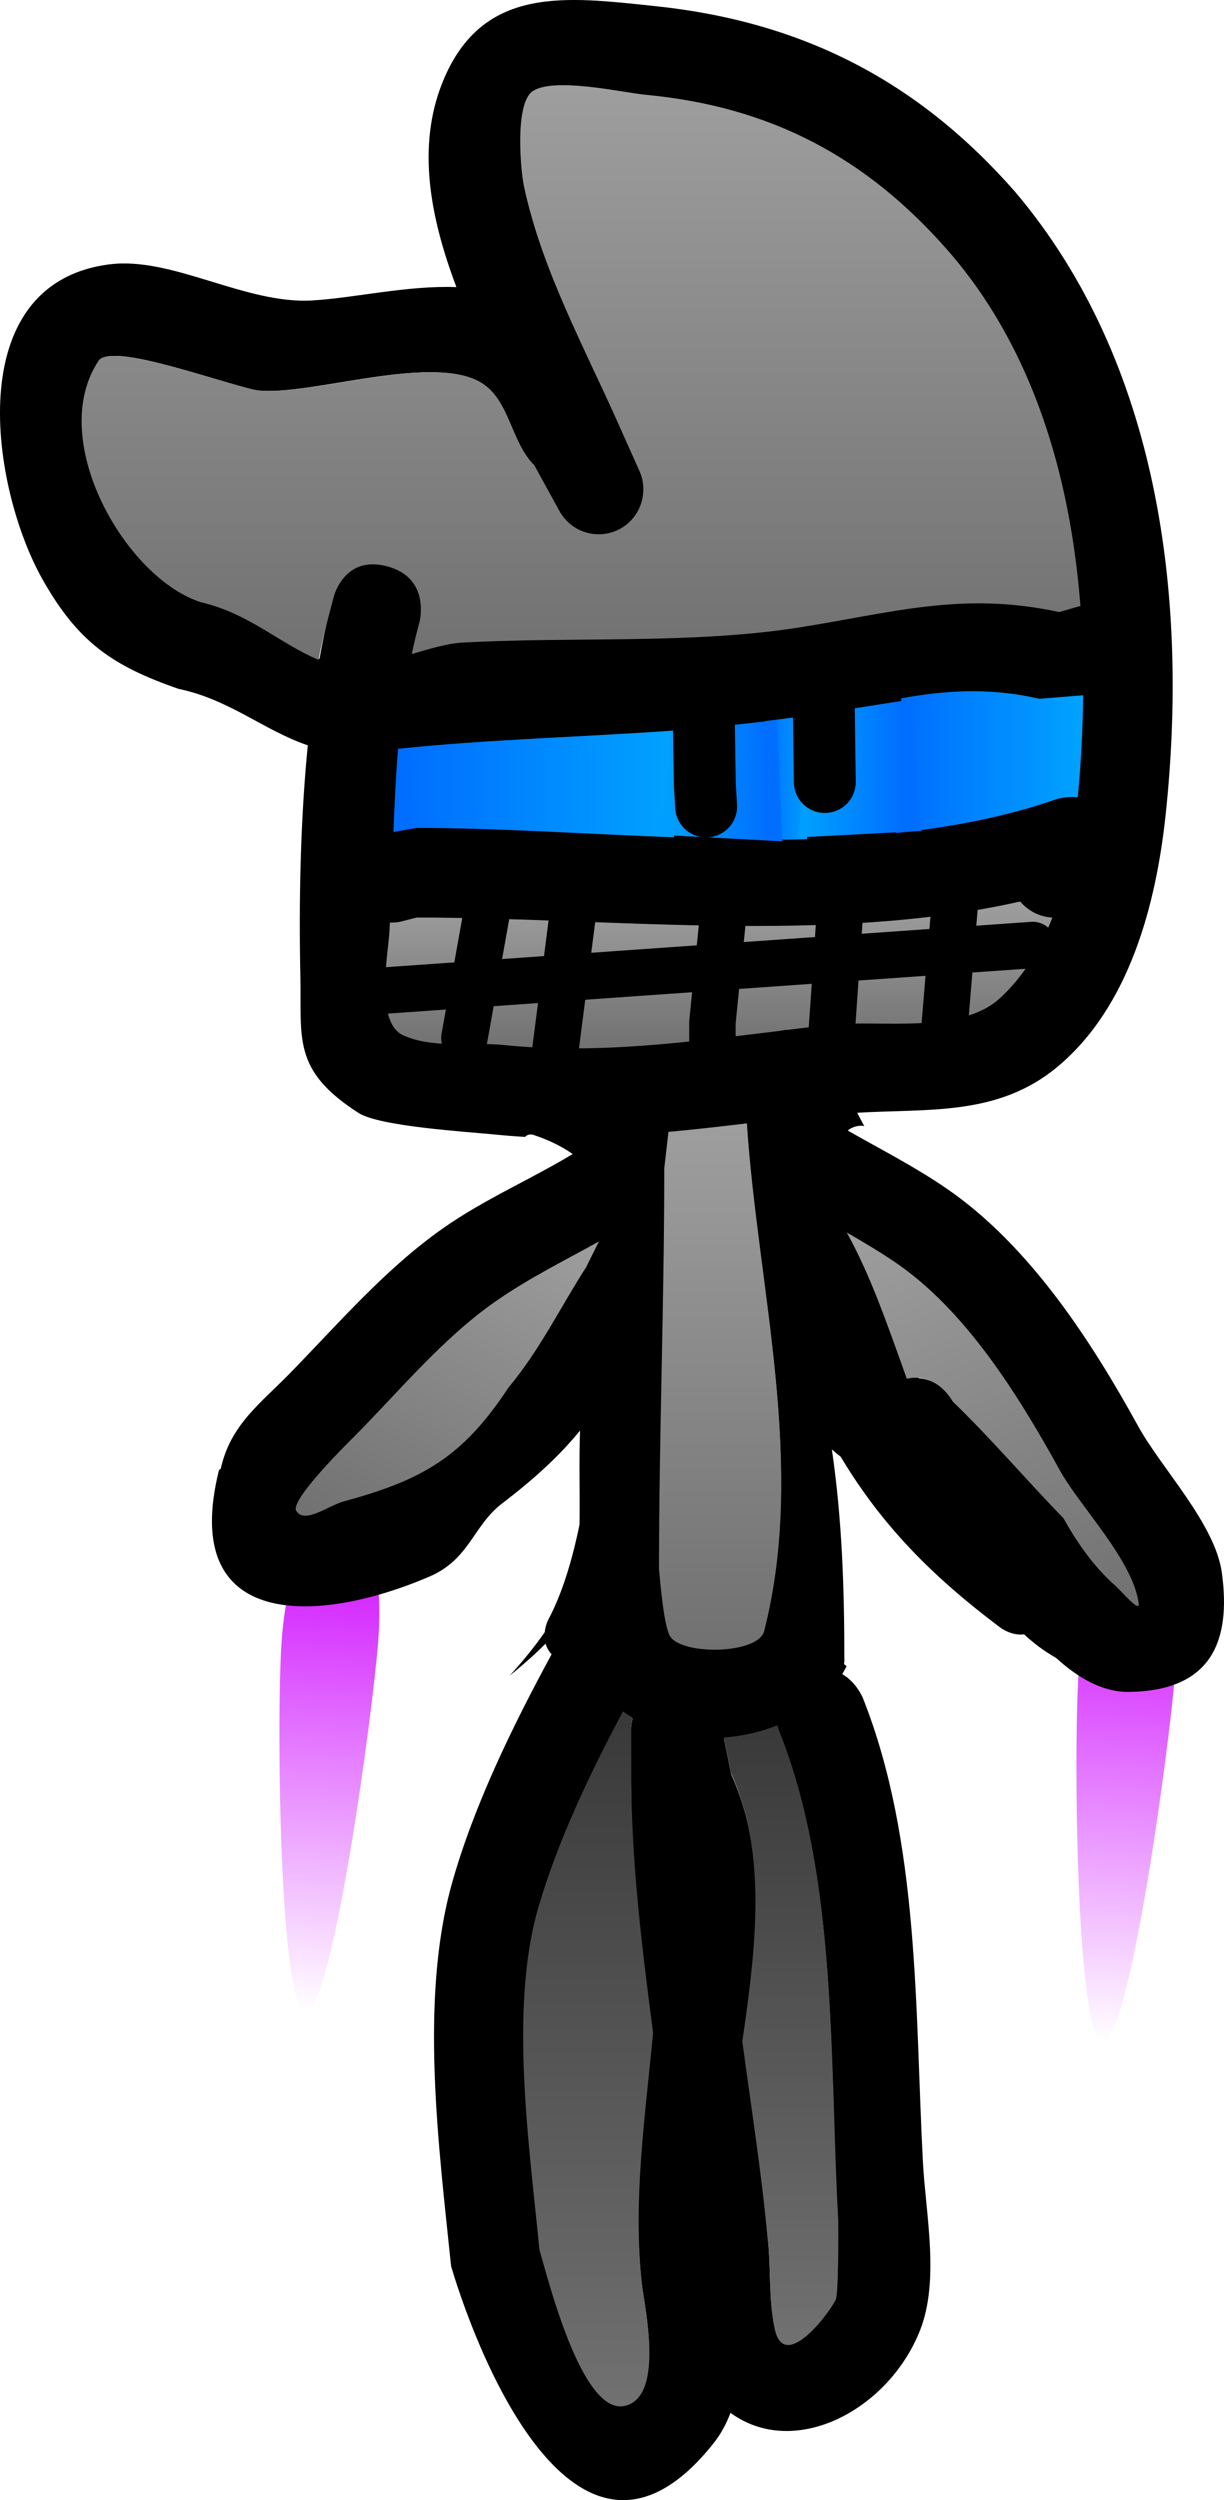 <svg version="1.1" xmlns="http://www.w3.org/2000/svg" xmlns:xlink="http://www.w3.org/1999/xlink" width="39.545" height="80.772" viewBox="0,0,39.545,80.772"><defs><linearGradient x1="554.092" y1="350.341" x2="555.335" y2="334.039" gradientUnits="userSpaceOnUse" id="color-1"><stop offset="0" stop-color="#cc00ff" stop-opacity="0"/><stop offset="1" stop-color="#cc00ff"/></linearGradient><linearGradient x1="528.342" y1="349.341" x2="529.585" y2="333.039" gradientUnits="userSpaceOnUse" id="color-2"><stop offset="0" stop-color="#cc00ff" stop-opacity="0"/><stop offset="1" stop-color="#cc00ff"/></linearGradient><linearGradient x1="528.293" y1="394.551" x2="528.293" y2="413.413" gradientUnits="userSpaceOnUse" id="color-3"><stop offset="0" stop-color="#7d7d7d"/><stop offset="1" stop-color="#adadad"/></linearGradient><linearGradient x1="-2180.125" y1="2274.146" x2="-2179.029" y2="2289.005" gradientUnits="userSpaceOnUse" id="color-4"><stop offset="0" stop-color="#7d7d7d"/><stop offset="1" stop-color="#adadad"/></linearGradient><linearGradient x1="547.547" y1="308.987" x2="553.589" y2="308.987" gradientUnits="userSpaceOnUse" id="color-5"><stop offset="0" stop-color="#006cff"/><stop offset="1" stop-color="#00a3ff"/></linearGradient><linearGradient x1="531.305" y1="309.685" x2="540.524" y2="309.685" gradientUnits="userSpaceOnUse" id="color-6"><stop offset="0" stop-color="#006cff"/><stop offset="1" stop-color="#00a3ff"/></linearGradient><linearGradient x1="543.203" y1="309.475" x2="544.851" y2="309.475" gradientUnits="userSpaceOnUse" id="color-7"><stop offset="0" stop-color="#006cff"/><stop offset="1" stop-color="#00a3ff"/></linearGradient><linearGradient x1="543.828" y1="340.103" x2="543.828" y2="360.125" gradientUnits="userSpaceOnUse" id="color-8"><stop offset="0" stop-color="#393939"/><stop offset="1" stop-color="#717171"/></linearGradient><linearGradient x1="537.595" y1="339.656" x2="537.595" y2="362.107" gradientUnits="userSpaceOnUse" id="color-9"><stop offset="0" stop-color="#393939"/><stop offset="1" stop-color="#717171"/></linearGradient><linearGradient x1="547.829" y1="323.391" x2="553.57" y2="337.006" gradientUnits="userSpaceOnUse" id="color-10"><stop offset="0" stop-color="#9e9e9e"/><stop offset="1" stop-color="#717171"/></linearGradient><linearGradient x1="535.796" y1="323.371" x2="530.225" y2="334.284" gradientUnits="userSpaceOnUse" id="color-11"><stop offset="0" stop-color="#9e9e9e"/><stop offset="1" stop-color="#717171"/></linearGradient><linearGradient x1="541.86" y1="320.657" x2="541.86" y2="337.663" gradientUnits="userSpaceOnUse" id="color-12"><stop offset="0" stop-color="#9e9e9e"/><stop offset="1" stop-color="#717171"/></linearGradient><linearGradient x1="537.367" y1="287.116" x2="537.367" y2="305.684" gradientUnits="userSpaceOnUse" id="color-13"><stop offset="0" stop-color="#9e9e9e"/><stop offset="1" stop-color="#717171"/></linearGradient><linearGradient x1="541.816" y1="313.494" x2="541.816" y2="318.237" gradientUnits="userSpaceOnUse" id="color-14"><stop offset="0" stop-color="#9e9e9e"/><stop offset="1" stop-color="#717171"/></linearGradient><linearGradient x1="544.658" y1="309.295" x2="547.783" y2="309.295" gradientUnits="userSpaceOnUse" id="color-15"><stop offset="0" stop-color="#009eff"/><stop offset="1" stop-color="#006fff"/></linearGradient><linearGradient x1="540.242" y1="309.587" x2="543.367" y2="309.587" gradientUnits="userSpaceOnUse" id="color-16"><stop offset="0" stop-color="#009eff"/><stop offset="1" stop-color="#006fff"/></linearGradient></defs><g transform="translate(-518.594,-284.365)"><g data-paper-data="{&quot;isPaintingLayer&quot;:true}" fill-rule="nonzero" stroke-linejoin="miter" stroke-miterlimit="10" stroke-dasharray="" stroke-dashoffset="0" style="mix-blend-mode: normal"><path d="M553.449,338.303c0.181,-2.374 1.025,-4.283 1.885,-4.264c0.86,0.02 1.411,1.961 1.23,4.335c-0.181,2.374 -1.483,11.989 -2.343,11.97c-0.86,-0.02 -0.953,-9.667 -0.772,-12.041z" data-paper-data="{&quot;index&quot;:null}" fill="url(#color-1)" stroke="none" stroke-width="0.5" stroke-linecap="butt"/><path d="M527.699,337.303c0.181,-2.374 1.025,-4.283 1.885,-4.264c0.86,0.02 1.411,1.961 1.23,4.335c-0.181,2.374 -1.483,11.989 -2.343,11.97c-0.86,-0.02 -0.953,-9.667 -0.772,-12.041z" data-paper-data="{&quot;index&quot;:null}" fill="url(#color-2)" stroke="none" stroke-width="0.5" stroke-linecap="butt"/><path d="" data-paper-data="{&quot;index&quot;:null}" fill="#000000" stroke="none" stroke-width="0.5" stroke-linecap="butt"/><path d="" data-paper-data="{&quot;noHover&quot;:false,&quot;origItem&quot;:[&quot;Path&quot;,{&quot;applyMatrix&quot;:true,&quot;segments&quot;:[[[214.21936,363.46624],[-0.30208,-0.37388],[3.00673,0.15442]],[[223.17564,365.12684],[-2.72214,-1.01229],[0.78421,0.29162]],[[225.23038,366.56847],[-0.80035,-0.24385],[0.7421,0.2261]],[[227.55523,366.4612],[-0.77495,0.03576],[3.50491,0]],[[238.06996,366.4612],[-3.50491,0],[-1.08058,-2.14878]],[[237.21302,359.55162],[0.01277,2.28708],[0,0]],[[239.71302,357.05162],[-2.5,0],[2.5,0]],[[242.21302,359.55162],[0,0],[-0.01909,2.79627]],[[244.14909,365.09479],[-2.53148,-1.37374],[0,0]],[[244.57107,366.4612],[0,0],[7.03354,0]],[[265.67169,366.4612],[-7.03354,0],[3.04925,0]],[[274.81964,366.4612],[-3.04923,-0.00986],[0.84642,0.00274]],[[277.35997,366.4598],[-0.84249,-0.07098],[-2.84376,-3.86932]],[[269.2555,354.64224],[2.9011,3.87495],[-1.52693,-2.0395]],[[264.37183,348.76265],[1.03081,2.32992],[-0.4631,-1.04675]],[[264.2484,345.33101],[0.26442,1.11366],[-0.24124,-1.01601]],[[261.55208,340.80707],[0.56849,0.84929],[0,0]],[[261.11463,339.02281],[-0.11332,0.95811],[-0.5179,0.09202]],[[259.60671,339.31511],[0.48224,-0.10965],[-4.9579,1.12734]],[[244.77858,341.16631],[4.93186,-0.53102],[-0.36495,0.13559]],[[243.66918,341.57508],[0.37522,-0.13655],[-2.05219,0.74685]],[[237.17595,342.44759],[2.13113,-0.47702],[-1.33538,0.29891]],[[233.36431,343.97224],[1.3434,-0.26048],[-3.96057,0.76793]],[[221.09473,343.98507],[3.96691,-0.63065],[-1.45541,0.23138]],[[216.91087,345.41372],[1.39462,-0.47622],[0,0]],[[216.89509,345.41869],[0.01038,-0.00317],[-0.03209,0.04913]],[[216.84315,345.4943],[0,0],[-0.66286,0.84427]],[[214.85458,348.02711],[0.40217,-0.9952],[-0.90439,2.23798]],[[214.22695,355.24129],[0.57394,-2.34458],[-0.27021,1.10382]],[[212.7023,358.2906],[0.23015,-1.11286],[-0.27004,1.30575]],[[212.76917,362.29019],[-0.0223,-1.33319],[0,0]],[[212.76917,362.68043],[0,0],[0.69117,0.09707]]],&quot;closed&quot;:true}],&quot;index&quot;:null}" fill="url(#color-3)" stroke="none" stroke-width="0.5" stroke-linecap="butt"/><path d="" data-paper-data="{&quot;index&quot;:null}" fill="#000000" stroke="none" stroke-width="0.5" stroke-linecap="butt"/><path d="" data-paper-data="{&quot;noHover&quot;:false,&quot;origItem&quot;:[&quot;Path&quot;,{&quot;applyMatrix&quot;:true,&quot;segments&quot;:[[[214.21936,363.46624],[-0.30208,-0.37388],[3.00673,0.15442]],[[223.17564,365.12684],[-2.72214,-1.01229],[0.78421,0.29162]],[[225.23038,366.56847],[-0.80035,-0.24385],[0.7421,0.2261]],[[227.55523,366.4612],[-0.77495,0.03576],[3.50491,0]],[[238.06996,366.4612],[-3.50491,0],[-1.08058,-2.14878]],[[237.21302,359.55162],[0.01277,2.28708],[0,0]],[[239.71302,357.05162],[-2.5,0],[2.5,0]],[[242.21302,359.55162],[0,0],[-0.01909,2.79627]],[[244.14909,365.09479],[-2.53148,-1.37374],[0,0]],[[244.57107,366.4612],[0,0],[7.03354,0]],[[265.67169,366.4612],[-7.03354,0],[3.04925,0]],[[274.81964,366.4612],[-3.04923,-0.00986],[0.84642,0.00274]],[[277.35997,366.4598],[-0.84249,-0.07098],[-2.84376,-3.86932]],[[269.2555,354.64224],[2.9011,3.87495],[-1.52693,-2.0395]],[[264.37183,348.76265],[1.03081,2.32992],[-0.4631,-1.04675]],[[264.2484,345.33101],[0.26442,1.11366],[-0.24124,-1.01601]],[[261.55208,340.80707],[0.56849,0.84929],[0,0]],[[261.11463,339.02281],[-0.11332,0.95811],[-0.5179,0.09202]],[[259.60671,339.31511],[0.48224,-0.10965],[-4.9579,1.12734]],[[244.77858,341.16631],[4.93186,-0.53102],[-0.36495,0.13559]],[[243.66918,341.57508],[0.37522,-0.13655],[-2.05219,0.74685]],[[237.17595,342.44759],[2.13113,-0.47702],[-1.33538,0.29891]],[[233.36431,343.97224],[1.3434,-0.26048],[-3.96057,0.76793]],[[221.09473,343.98507],[3.96691,-0.63065],[-1.45541,0.23138]],[[216.91087,345.41372],[1.39462,-0.47622],[0,0]],[[216.89509,345.41869],[0.01038,-0.00317],[-0.03209,0.04913]],[[216.84315,345.4943],[0,0],[-0.66286,0.84427]],[[214.85458,348.02711],[0.40217,-0.9952],[-0.90439,2.23798]],[[214.22695,355.24129],[0.57394,-2.34458],[-0.27021,1.10382]],[[212.7023,358.2906],[0.23015,-1.11286],[-0.27004,1.30575]],[[212.76917,362.29019],[-0.0223,-1.33319],[0,0]],[[212.76917,362.68043],[0,0],[0.69117,0.09707]]],&quot;closed&quot;:true}],&quot;index&quot;:null}" fill="url(#color-4)" stroke="none" stroke-width="0.5" stroke-linecap="butt"/><path d="" fill="#000000" stroke="none" stroke-width="0.5" stroke-linecap="butt"/><path d="M545.875,338c0,0 0,0.05 -0.013,0.125c0.03,0.023 0.058,0.047 0.085,0.072c-0.045,0.086 -0.092,0.17 -0.143,0.252c0.467,0.27 0.669,0.776 0.669,0.776c1.839,4.63 1.679,10.064 1.939,14.993c0.088,1.675 0.548,3.818 -0.098,5.444c-1.021,2.57 -4.054,4.166 -6.12,2.653c-0.132,0.357 -0.315,0.696 -0.566,1.009c-4.274,5.343 -7.5,-2.52 -8.46,-5.745c-0.394,-3.835 -1.029,-8.607 0.029,-12.373c0.704,-2.506 1.956,-5.072 3.218,-7.396c-0.101,-0.109 -0.161,-0.227 -0.194,-0.343c-0.307,0.306 -0.64,0.606 -1.002,0.904l-0,-0c-0.053,0.044 -0.107,0.087 -0.16,0.13c0.423,-0.464 0.798,-0.922 1.134,-1.405c0.024,-0.223 0.106,-0.387 0.106,-0.387c0.463,-0.868 0.781,-1.937 1.018,-3.087c0.014,-1.047 -0.019,-2.059 0.017,-3.039c-0.716,0.876 -1.551,1.615 -2.523,2.358c-0.938,0.718 -1.037,1.799 -2.351,2.362c-3.59,1.538 -8.084,1.754 -6.792,-3.44l0.06,-0.055c0.312,-1.413 1.284,-2.105 2.224,-3.068c1.586,-1.624 3.078,-3.37 4.94,-4.683c1.338,-0.943 2.835,-1.582 4.203,-2.408c-0.339,-0.242 -0.756,-0.449 -1.268,-0.62c0,0 -0.166,-0.055 -0.267,0.066c-0.311,-0.018 -0.625,-0.042 -0.941,-0.074c-0.946,-0.094 -3.762,-0.263 -4.44,-0.699c-2.147,-1.382 -1.839,-2.392 -1.881,-4.426c-0.048,-2.288 -0.009,-4.922 0.24,-7.452c-1.408,-0.475 -2.525,-1.481 -4.177,-1.824c-2.148,-0.747 -3.25,-1.515 -4.39,-3.531c-1.664,-2.945 -2.678,-9.572 2.165,-10.184c2.027,-0.256 4.38,1.293 6.54,1.167c1.38,-0.081 3.091,-0.492 4.664,-0.431c-0.842,-2.227 -1.289,-4.528 -0.451,-6.612c1.272,-3.164 4.008,-2.765 6.865,-2.467c4.758,0.497 8.497,2.415 11.641,6.006c4.666,5.515 5.602,13.172 4.856,20.14c-0.307,2.862 -1.166,6.192 -3.505,8.132c-1.917,1.59 -4.16,1.337 -6.458,1.475c0.074,0.145 0.15,0.288 0.228,0.427c-0.139,-0.019 -0.285,-0.002 -0.442,0.082c-0.032,0.017 -0.062,0.039 -0.09,0.065c1.056,0.606 2.14,1.151 3.19,1.872c2.683,1.841 4.673,4.921 6.192,7.68c0.754,1.37 2.488,3.152 2.704,4.738c0.303,2.227 -0.348,3.81 -3.001,3.846c-0.846,0.012 -1.648,-0.451 -2.351,-1.095c-0.394,-0.225 -0.734,-0.482 -1.036,-0.764c-0.409,0.052 -0.757,-0.209 -0.757,-0.209l0,-0c-2.27,-1.703 -3.863,-3.35 -5.171,-5.531c-0.098,-0.076 -0.194,-0.154 -0.284,-0.236c0.331,2.282 0.403,4.465 0.403,6.81zM540.304,325.823v1h-0.038l0.034,0.09c-0.121,0.666 -0.225,1.376 -0.326,2.109c-0.039,1.997 -0.076,3.994 -0.076,5.99c0.024,0.23 0.14,1.85 0.357,2.182c0.399,0.612 2.828,0.578 3.021,-0.179c1.371,-5.369 -0.205,-10.978 -0.557,-16.317c-0.844,0.1 -1.682,0.197 -2.522,0.274l-0.133,1.181c0,0.998 -0.008,1.997 -0.022,2.996c0.162,0.178 0.261,0.414 0.261,0.674zM534.574,326.447c-1.719,1.2 -3.068,2.864 -4.542,4.346c-0.138,0.139 -2.042,2.002 -1.838,2.35c0.264,0.45 1.032,-0.171 1.535,-0.307c2.578,-0.698 3.789,-1.432 5.253,-3.654c1.013,-1.215 1.662,-2.524 2.517,-3.857l0.383,-0.766c0,0 0.012,-0.023 0.035,-0.061c-1.117,0.619 -2.26,1.192 -3.344,1.949zM553.464,303.929c-0.323,-4.177 -1.525,-8.292 -4.276,-11.449c-2.638,-3.018 -5.7,-4.63 -9.726,-5.012c-0.742,-0.07 -2.929,-0.58 -3.641,-0.126c-0.601,0.383 -0.392,2.579 -0.288,3.063c0.58,2.708 1.958,5.193 3.074,7.703l0.655,1.473c0.089,0.189 0.139,0.4 0.139,0.622c0,0.807 -0.654,1.461 -1.461,1.461c-0.56,0 -1.046,-0.315 -1.291,-0.777l-0.809,-1.456c-0.744,-0.737 -0.807,-2.07 -1.673,-2.659c-1.523,-1.036 -5.496,0.388 -7.237,0.209c-0.701,-0.072 -4.692,-1.584 -5.103,-0.971c-1.71,2.555 0.863,7.032 3.315,7.793c1.532,0.358 2.478,1.293 3.774,1.849c0.123,-0.691 0.267,-1.359 0.436,-1.994c0,0 0.384,-1.409 1.794,-1.025c1.409,0.384 1.025,1.794 1.025,1.794c-0.094,0.335 -0.177,0.68 -0.25,1.031c0.592,-0.176 1.159,-0.344 1.598,-0.369c3.547,-0.204 7.361,0.067 10.864,-0.484c3.015,-0.474 5.265,-1.164 8.397,-0.485l0.645,-0.187c0,0 0.014,-0.002 0.04,-0.004zM532.096,314.018l-0.548,0.139c0,0 -0.128,0.026 -0.316,0.023c-0.005,0.096 -0.009,0.192 -0.014,0.287c-0.037,0.705 -0.486,2.936 0.457,3.347c0.994,0.433 2.16,0.194 3.238,0.302c3.05,0.306 5.876,-0.113 8.826,-0.472c0.088,-0.018 0.184,-0.03 0.287,-0.035c0.48,-0.057 0.963,-0.113 1.452,-0.162c1.553,-0.14 4.109,0.317 5.363,-0.822c0.784,-0.712 1.329,-1.622 1.71,-2.609c-0.414,-0.021 -0.783,-0.216 -1.036,-0.512c-6.221,1.394 -13.142,0.514 -19.42,0.514zM536.004,346.014c-0.955,3.273 -0.293,7.66 0.029,10.998c0.253,0.835 1.346,5.375 2.751,5.036c1.283,-0.31 0.622,-3.195 0.541,-3.923c-0.301,-2.713 0.078,-5.384 0.33,-8.073c-0.358,-2.735 -0.671,-5.475 -0.673,-8.281v-1.502c0,-0.128 0.016,-0.252 0.047,-0.37c-0.107,-0.062 -0.212,-0.13 -0.314,-0.201c-1.07,2.011 -2.09,4.185 -2.712,6.317zM542.209,341.651l-0.006,0.001c0.003,0.007 0.007,0.015 0.01,0.022c1.188,2.591 0.841,5.64 0.404,8.637c0.281,2.103 0.584,4.206 0.781,6.337c0.108,0.969 0.022,1.963 0.226,2.917c0.315,1.474 1.843,-0.631 1.968,-0.964c0.087,-0.233 0.078,-2.407 0.069,-2.569c-0.278,-5.039 0.001,-11.009 -1.901,-15.723c0,0 -0.025,-0.062 -0.051,-0.166c-0.542,0.22 -1.13,0.353 -1.724,0.394zM540.327,311.061c0.106,-0.943 0.159,-1.894 0.158,-2.843l-0.048,-0.246c-2.984,0.217 -6.017,0.287 -8.942,0.593c-0.073,0.884 -0.116,1.779 -0.15,2.664l0.751,-0.131c2.608,0 5.412,0.2 8.237,0.302c-0.022,-0.198 -0.006,-0.338 -0.006,-0.338zM547.744,308.465c-0.103,0.925 -0.155,1.857 -0.164,2.788c1.765,-0.186 3.477,-0.52 5.087,-1.082c0,0 0.322,-0.107 0.708,-0.063c0.102,-1.064 0.166,-2.156 0.179,-3.257l-1.41,0.122c-1.668,-0.382 -3.012,-0.268 -4.399,-0.025zM546.971,324.934c-0,0.187 -0.057,0.597 -0.128,1.102c0.109,0.262 0.214,0.525 0.316,0.79c0.176,0.144 0.302,0.346 0.348,0.577l0.175,0.786c0.202,0.236 0.404,0.472 0.604,0.707c0.62,0.035 0.982,0.515 1.13,0.766c1.243,1.199 2.328,2.502 3.538,3.741c0.438,0.789 0.968,1.552 1.642,2.151c0.239,0.212 0.804,0.899 0.762,0.582c-0.185,-1.4 -1.9,-3.109 -2.558,-4.301c-1.302,-2.359 -2.976,-5.117 -5.298,-6.679c-0.181,-0.122 -0.362,-0.239 -0.544,-0.353c0.012,0.079 0.012,0.13 0.012,0.13zM543.406,308.217c-0.001,1.057 -0.061,2.115 -0.176,3.166c0,0 -0.003,0.027 -0.012,0.073c0.481,0 0.962,-0.006 1.44,-0.018c0.005,-1.047 0.053,-2.095 0.169,-3.135l-0.001,-0.811c-0.496,0.078 -0.995,0.147 -1.498,0.207z" fill="#000000" stroke="none" stroke-width="0.5" stroke-linecap="butt"/><path d="M547.712,306.923c1.387,-0.243 2.791,-0.365 4.459,0.017l1.418,-0.114c-0.013,1.102 -0.072,2.233 -0.175,3.297c-0.386,-0.044 -0.71,0.068 -0.71,0.068c-1.611,0.562 -3.392,0.901 -5.157,1.087c0.008,-0.931 0.053,-1.895 0.156,-2.82z" data-paper-data="{&quot;noHover&quot;:false,&quot;origItem&quot;:[&quot;Path&quot;,{&quot;applyMatrix&quot;:true,&quot;segments&quot;:[[[1095.48797,616.93017],[0,0],[-0.20556,1.85001]],[[1095.16083,622.5055],[0.01649,-1.8619],[3.53012,-0.37244]],[[1105.33578,620.34065],[-3.22192,1.12423],[0,0]],[[1106.75161,620.21419],[-0.77114,-0.08843],[0.20447,-2.12866]],[[1107.11054,613.69993],[-0.02651,2.20308],[0,0]],[[1104.2904,613.94467],[0,0],[-3.33558,-0.7634]],[[1095.49225,613.89425],[2.7737,-0.4854],[0,0]]],&quot;closed&quot;:true}]}" fill="url(#color-5)" stroke="none" stroke-width="0.5" stroke-linecap="butt"/><path d="M540.372,311.414c-2.825,-0.102 -5.707,-0.302 -8.315,-0.302l-0.752,0.13c0.034,-0.885 0.077,-1.804 0.149,-2.687c2.924,-0.306 6.038,-0.38 9.021,-0.597l0.048,0.248c0.001,0.949 -0.052,1.925 -0.158,2.869c0,0 -0.016,0.143 0.006,0.34z" data-paper-data="{&quot;noHover&quot;:false,&quot;origItem&quot;:[&quot;Path&quot;,{&quot;applyMatrix&quot;:true,&quot;segments&quot;:[[[1080.65332,622.12172],[0,0],[0.21261,-1.88664]],[[1080.96932,616.43475],[0.00299,1.89858],[0,0]],[[1080.87424,615.94245],[0,0],[-5.96709,0.43366]],[[1062.99078,617.12796],[5.8489,-0.61131],[-0.14506,1.76731]],[[1062.69003,622.45567],[0.06885,-1.76981],[0,0]],[[1064.19261,622.19392],[0,0],[5.21582,0]],[[1080.66622,622.7971],[-5.65053,-0.20373],[-0.04399,-0.39556]]],&quot;closed&quot;:true}]}" fill="url(#color-6)" stroke="none" stroke-width="0.5" stroke-linecap="butt"/><path d="M543.313,307.661c0.503,-0.06 1.033,-0.129 1.529,-0.207l0.009,0.815c-0.116,1.04 -0.175,2.162 -0.18,3.209c-0.478,0.013 -0.987,0.018 -1.469,0.017c0.009,-0.046 0.012,-0.073 0.012,-0.073c0.115,-1.051 0.172,-2.185 0.173,-3.242z" data-paper-data="{&quot;noHover&quot;:false,&quot;origItem&quot;:[&quot;Path&quot;,{&quot;applyMatrix&quot;:true,&quot;segments&quot;:[[[1086.81195,616.43475],[0,0],[-0.00298,2.11398]],[[1086.46022,622.76693],[0.2305,-2.10137],[0,0]],[[1086.43644,622.91363],[0.01777,-0.09261],[0.96282,0.00027]],[[1089.31661,622.87666],[-0.95671,0.02591],[0.00922,-2.09308]],[[1089.65427,616.60707],[-0.23111,2.08],[0,0]],[[1089.65172,614.98581],[0,0],[-0.99144,0.15641]],[[1086.65624,615.3997],[1.00502,-0.1208],[0,0]]],&quot;closed&quot;:true}]}" fill="url(#color-7)" stroke="none" stroke-width="0.5" stroke-linecap="butt"/><path d="M541.979,340.497c0.594,-0.041 1.188,-0.175 1.731,-0.395c0.026,0.103 0.051,0.166 0.051,0.166c1.901,4.714 1.635,10.765 1.913,15.804c0.009,0.162 0.014,2.337 -0.073,2.57c-0.124,0.333 -1.662,2.438 -1.977,0.964c-0.204,-0.954 -0.12,-1.948 -0.228,-2.917c-0.197,-2.131 -0.538,-4.269 -0.819,-6.372c0.436,-2.996 0.817,-6.094 -0.371,-8.684c-0.003,-0.007 0.009,0.067 0.006,0.06l0.006,-0.001z" data-paper-data="{&quot;noHover&quot;:false,&quot;origItem&quot;:[&quot;Path&quot;,{&quot;applyMatrix&quot;:true,&quot;segments&quot;:[[1084.41817,683.30254],[[1084.40675,683.30483],[0,0],[0.00679,0.01464]],[[1084.42703,683.3488],[-0.00673,-0.01468],[2.37574,5.18106]],[[1085.23593,700.62198],[0.87263,-5.99234],[0.56264,4.20632]],[[1086.79716,713.29588],[-0.39405,-4.26276],[0.2154,1.93864]],[[1087.24948,719.13008],[-0.40813,-1.90739],[0.63079,2.94797]],[[1091.18463,717.20284],[-0.24832,0.66559],[0.1736,-0.46531]],[[1091.32275,712.06563],[0.01788,0.32408],[-0.55598,-10.07886]],[[1087.52169,680.62017],[3.8025,9.42836],[0,0]],[[1087.42007,680.28843],[0.05167,0.20687],[-1.08495,0.44018]],[[1083.97297,681.07658],[1.18752,-0.0824],[0,0]]],&quot;closed&quot;:true}]}" fill="url(#color-8)" stroke="none" stroke-width="0.5" stroke-linecap="butt"/><path d="M538.72,339.656c0.102,0.072 0.207,0.139 0.315,0.201c-0.031,0.118 -0.047,0.242 -0.047,0.37l0.001,1.503c0.002,2.806 0.348,5.571 0.705,8.307c-0.252,2.689 -0.661,5.416 -0.359,8.129c0.081,0.728 0.737,3.614 -0.546,3.924c-1.406,0.34 -2.513,-4.202 -2.766,-5.037c-0.323,-3.338 -0.987,-7.804 -0.032,-11.078c0.622,-2.132 1.659,-4.308 2.729,-6.319z" data-paper-data="{&quot;noHover&quot;:false,&quot;origItem&quot;:[&quot;Path&quot;,{&quot;applyMatrix&quot;:true,&quot;segments&quot;:[[[1072.00798,692.02832],[1.24434,-4.26381],[-1.91055,6.54663]],[[1072.06621,714.02337],[-0.64499,-6.67517],[0.50528,1.66908]],[[1077.56871,724.09509],[-2.8113,0.67928],[2.56645,-0.62012]],[[1078.65013,716.2491],[0.16183,1.45645],[-0.60293,-5.42633]],[[1079.31067,700.10372],[-0.5049,5.37738],[-0.71558,-5.47088]],[[1077.96453,683.5416],[0.00485,5.61117],[0,0]],[[1077.96453,680.53681],[0,0],[0,-0.25573]],[[1078.05912,679.79663],[-0.06173,0.23639],[-0.21497,-0.12498]],[[1077.43171,679.39415],[0.20304,0.14337],[-2.14075,4.02126]]],&quot;closed&quot;:true}]}" fill="url(#color-9)" stroke="none" stroke-width="0.5" stroke-linecap="butt"/><path d="M547.891,328.907c-0.491,-1.357 -0.952,-2.734 -1.586,-4.041c-0.112,-0.231 -0.231,-0.459 -0.355,-0.683c0.511,0.294 1.025,0.598 1.53,0.938c2.321,1.562 4.051,4.381 5.353,6.74c0.658,1.193 2.365,2.908 2.551,4.308c0.042,0.317 -0.525,-0.369 -0.764,-0.581c-0.674,-0.599 -1.205,-1.362 -1.643,-2.151c-1.21,-1.239 -2.358,-2.593 -3.6,-3.791c-0.174,-0.295 -0.645,-0.911 -1.486,-0.74z" data-paper-data="{&quot;noHover&quot;:false,&quot;origItem&quot;:[&quot;Path&quot;,{&quot;applyMatrix&quot;:true,&quot;segments&quot;:[[[1095.1308,664.17353],[-0.09138,-0.67994],[1.3588,3.17445]],[[1098.74344,673.81701],[-1.26643,-3.22323],[0.19447,1.79386]],[[1100.09835,679.05782],[-0.77689,-1.62856],[0.27532,0.57713]],[[1101.05124,680.72271],[-0.16893,0.61671],[0.74605,-2.72363]],[[1099.67997,670.80873],[0.28634,2.70919],[-0.56648,-5.35967]],[[1095.10764,654.38359],[3.06397,4.68256],[-0.66663,-1.01879]],[[1093.02512,651.4635],[0.71296,0.93985],[0.05562,0.51116]],[[1093.15091,652.99834],[-0.02702,-0.51205],[0.15304,2.90043]],[[1092.96554,661.65838],[0.1485,-2.88175],[1.68185,0.33738]]],&quot;closed&quot;:true}]}" fill="url(#color-10)" stroke="none" stroke-width="0.5" stroke-linecap="butt"/><path d="M537.914,324.532l-0.381,0.768c-0.855,1.333 -1.496,2.676 -2.509,3.89c-1.464,2.222 -2.742,2.98 -5.32,3.679c-0.504,0.136 -1.276,0.753 -1.54,0.303c-0.204,-0.349 1.696,-2.217 1.834,-2.355c1.474,-1.482 2.881,-3.203 4.6,-4.404c1.084,-0.757 2.235,-1.323 3.352,-1.942c-0.023,0.038 -0.035,0.061 -0.035,0.061z" data-paper-data="{&quot;noHover&quot;:false,&quot;origItem&quot;:[&quot;Path&quot;,{&quot;applyMatrix&quot;:true,&quot;segments&quot;:[[[1073.63116,650.01387],[-0.00687,0.08958],[-1.42618,2.11797]],[[1069.44743,656.52599],[1.24229,-2.33296],[-1.97109,3.7016]],[[1065.30836,668.3978],[1.27826,-3.97951],[-0.1195,0.37202]],[[1064.17222,674.25572],[-0.68146,-0.43548],[0.87954,0.56207]],[[1066.62778,672.31256],[-0.77328,0.70111],[3.9572,-3.58784]],[[1072.66221,661.02765],[-0.58769,5.28922],[0.70018,-3.0849]],[[1073.63879,651.86762],[-0.31189,3.15187],[0,0]],[1073.62429,650.15511]],&quot;closed&quot;:true}]}" fill="url(#color-11)" stroke="none" stroke-width="0.5" stroke-linecap="butt"/><path d="M540.19,320.932c0.839,-0.077 1.69,-0.174 2.534,-0.275c0.352,5.339 1.931,11.031 0.56,16.399c-0.193,0.757 -2.638,0.79 -3.037,0.179c-0.217,-0.332 -0.338,-1.954 -0.362,-2.183c0.001,-4.287 0.172,-8.659 0.17,-12.939z" data-paper-data="{&quot;noHover&quot;:false,&quot;origItem&quot;:[&quot;Path&quot;,{&quot;applyMatrix&quot;:true,&quot;segments&quot;:[[[1080.13018,644.30709],[0,0],[0.00423,8.55984]],[[1079.79632,670.02545],[0.00242,-8.57492],[0.04887,0.45917]],[[1080.5102,674.38941],[-0.43321,-0.6647],[0.79709,1.22304]],[[1086.55285,674.03147],[-0.38679,1.51491],[2.7415,-10.73736]],[[1085.43966,641.39766],[0.70336,10.67823],[-1.68854,0.20073]],[[1080.39626,641.946],[1.67878,-0.15386],[0,0]]],&quot;closed&quot;:true}]}" fill="url(#color-12)" stroke="none" stroke-width="0.5" stroke-linecap="butt"/><path d="M553.462,303.951l-0.646,0.188c-3.131,-0.679 -5.392,0.024 -8.407,0.498c-3.503,0.551 -7.361,0.287 -10.908,0.491c-0.44,0.025 -1.011,0.191 -1.603,0.367c0.073,-0.351 0.155,-0.696 0.249,-1.031c0,0 0.378,-1.415 -1.032,-1.799c-1.409,-0.384 -1.733,0.967 -1.733,0.967c-0.169,0.634 -0.372,1.362 -0.495,2.053c-1.296,-0.555 -2.25,-1.499 -3.782,-1.858c-2.451,-0.761 -5.031,-5.261 -3.321,-7.816c0.41,-0.613 4.485,0.898 5.186,0.97c1.741,0.179 5.714,-1.247 7.237,-0.212c0.866,0.589 0.906,1.89 1.65,2.627l0.797,1.452c0.245,0.462 0.72,0.777 1.28,0.777c0.807,0 1.445,-0.649 1.445,-1.456c0,-0.223 -0.051,-0.433 -0.14,-0.621l-0.658,-1.471c-1.116,-2.51 -2.481,-5.001 -3.061,-7.71c-0.104,-0.484 -0.308,-2.68 0.294,-3.064c0.712,-0.454 2.916,0.056 3.657,0.126c4.026,0.381 7.118,2.021 9.756,5.039c2.751,3.157 3.951,7.303 4.274,11.48c-0.026,0.002 -0.04,0.004 -0.04,0.004z" data-paper-data="{&quot;noHover&quot;:false,&quot;origItem&quot;:[&quot;Path&quot;,{&quot;applyMatrix&quot;:true,&quot;segments&quot;:[[[1106.92786,607.85856],[-0.05147,0.00449],[-0.64665,-8.3539]],[[1098.37558,584.96072],[5.50155,6.31458],[-5.27673,-6.03614]],[[1078.92297,574.93726],[8.05168,0.76268],[-1.48302,-0.14047]],[[1071.64153,574.68617],[1.42444,-0.90854],[-1.20243,0.76694]],[[1071.06461,580.81128],[-0.20725,-0.96743],[1.1603,5.41606]],[[1077.21195,596.218],[-2.23104,-5.01984],[0,0]],[[1078.52163,599.16477],[0,0],[0.17803,0.37754]],[[1078.7992,600.40924],[0,-0.44508],[0,1.6134]],[[1075.87788,603.33056],[1.6134,0],[-1.11924,0]],[[1073.29585,601.77695],[0.49056,0.92419],[0,0]],[[1071.67782,598.8645],[0,0],[-1.48833,-1.4734]],[[1068.33248,593.54604],[1.73184,1.17773],[-3.04537,-2.07099]],[[1053.85789,593.96489],[3.48266,0.35751],[-1.40194,-0.14391]],[[1043.65268,592.0231],[0.82087,-1.22639],[-3.41998,5.10954]],[[1050.28235,607.60987],[-4.90292,-1.52279],[3.06313,0.71668]],[[1057.83118,611.30708],[-2.59262,-1.11101],[0.24572,-1.38213]],[[1058.70331,607.31948],[-0.3377,1.26901],[0,0]],[[1062.29034,605.26975],[-2.81838,-0.76865],[2.81838,0.76865]],[[1064.34007,608.85678],[0,0],[-0.18846,0.67098]],[[1063.83911,610.9182],[0.14655,-0.70216],[1.1834,-0.35168]],[[1067.03584,610.17926],[-0.87972,0.05047],[7.09467,-0.40706]],[[1088.76453,609.21092],[-7.00658,1.10151],[6.02988,-0.94797]],[[1105.55785,608.24117],[-6.26241,-1.35794],[0,0]],[1106.84804,607.86709]],&quot;closed&quot;:true}]}" fill="url(#color-13)" stroke="none" stroke-width="0.5" stroke-linecap="butt"/><path d="M551.557,313.494c0.252,0.296 0.622,0.493 1.036,0.515c-0.381,0.987 -0.926,1.908 -1.71,2.619c-1.254,1.138 -3.813,0.695 -5.366,0.835c-0.489,0.05 -0.978,0.114 -1.457,0.171c-0.103,0.004 -0.201,0.019 -0.289,0.037c-2.951,0.359 -5.847,0.762 -8.897,0.456c-1.079,-0.108 -2.246,0.126 -3.24,-0.307c-0.943,-0.411 -0.495,-2.655 -0.458,-3.36c0.005,-0.095 0.01,-0.192 0.015,-0.288c0.187,0.002 0.316,-0.024 0.316,-0.024l0.548,-0.14c6.278,0 13.28,0.877 19.502,-0.516z" data-paper-data="{&quot;noHover&quot;:false,&quot;origItem&quot;:[&quot;Path&quot;,{&quot;applyMatrix&quot;:true,&quot;segments&quot;:[[[1064.19261,628.03656],[12.55545,0],[0,0]],[1063.09619,628.31369],[[1062.46509,628.36014],[0.37471,0.00483],[-0.00924,0.19201]],[[1062.43618,628.93328],[0.01005,-0.19005],[-0.07454,1.41016]],[[1063.35112,635.62651],[-1.886,-0.82214],[1.9877,0.86648]],[[1069.828,636.23104],[-2.15753,-0.21633],[6.09961,0.61158]],[[1087.48083,635.2875],[-5.90106,0.71743],[0.17641,-0.03668]],[[1088.05424,635.21831],[-0.20624,0.00867],[0.95982,-0.11483]],[[1090.95808,634.89401],[-0.97707,0.09914],[3.10624,-0.27995]],[[1101.6836,633.25037],[-2.50829,2.27687],[1.56851,-1.42379]],[[1105.10419,628.03258],[-0.76291,1.97414],[-0.82893,-0.04299]],[[1103.03293,627.00827],[0.50482,0.59279],[-12.44275,2.78715]]],&quot;closed&quot;:true}]}" fill="url(#color-14)" stroke="none" stroke-width="0.5" stroke-linecap="butt"/><path d="M549.457,313.392l-0.334,4.006" fill="none" stroke="#000000" stroke-width="1.5" stroke-linecap="round"/><path d="M541.611,319.402v-2.003l0.334,-3.339" fill="none" stroke="#000000" stroke-width="1.5" stroke-linecap="round"/><path d="M536.437,319.068l0.835,-6.51" fill="none" stroke="#000000" stroke-width="1.5" stroke-linecap="round"/><path d="M534.433,313.225l-0.835,4.674" fill="none" stroke="#000000" stroke-width="1.5" stroke-linecap="round"/><path d="M545.451,317.899l0.334,-4.841" fill="none" stroke="#000000" stroke-width="1.5" stroke-linecap="round"/><path d="M551.961,314.895l-21.367,1.502" fill="none" stroke="#000000" stroke-width="1.5" stroke-linecap="round"/><path d="M544.367,311.42l0.458,-3.958l3.208,-0.5l0.333,4.25z" fill="url(#color-15)" stroke="none" stroke-width="NaN" stroke-linecap="butt"/><path d="M539.95,311.337l0.333,-3.333l3.417,-0.375l0.167,3.917z" fill="url(#color-16)" stroke="none" stroke-width="NaN" stroke-linecap="butt"/><path d="M541.408,310.42l-0.042,-0.708l-0.042,-2.708" fill="none" stroke="#000000" stroke-width="2" stroke-linecap="round"/><path d="M545.2,306.504l0.042,3.125" fill="none" stroke="#000000" stroke-width="2" stroke-linecap="round"/></g></g></svg>